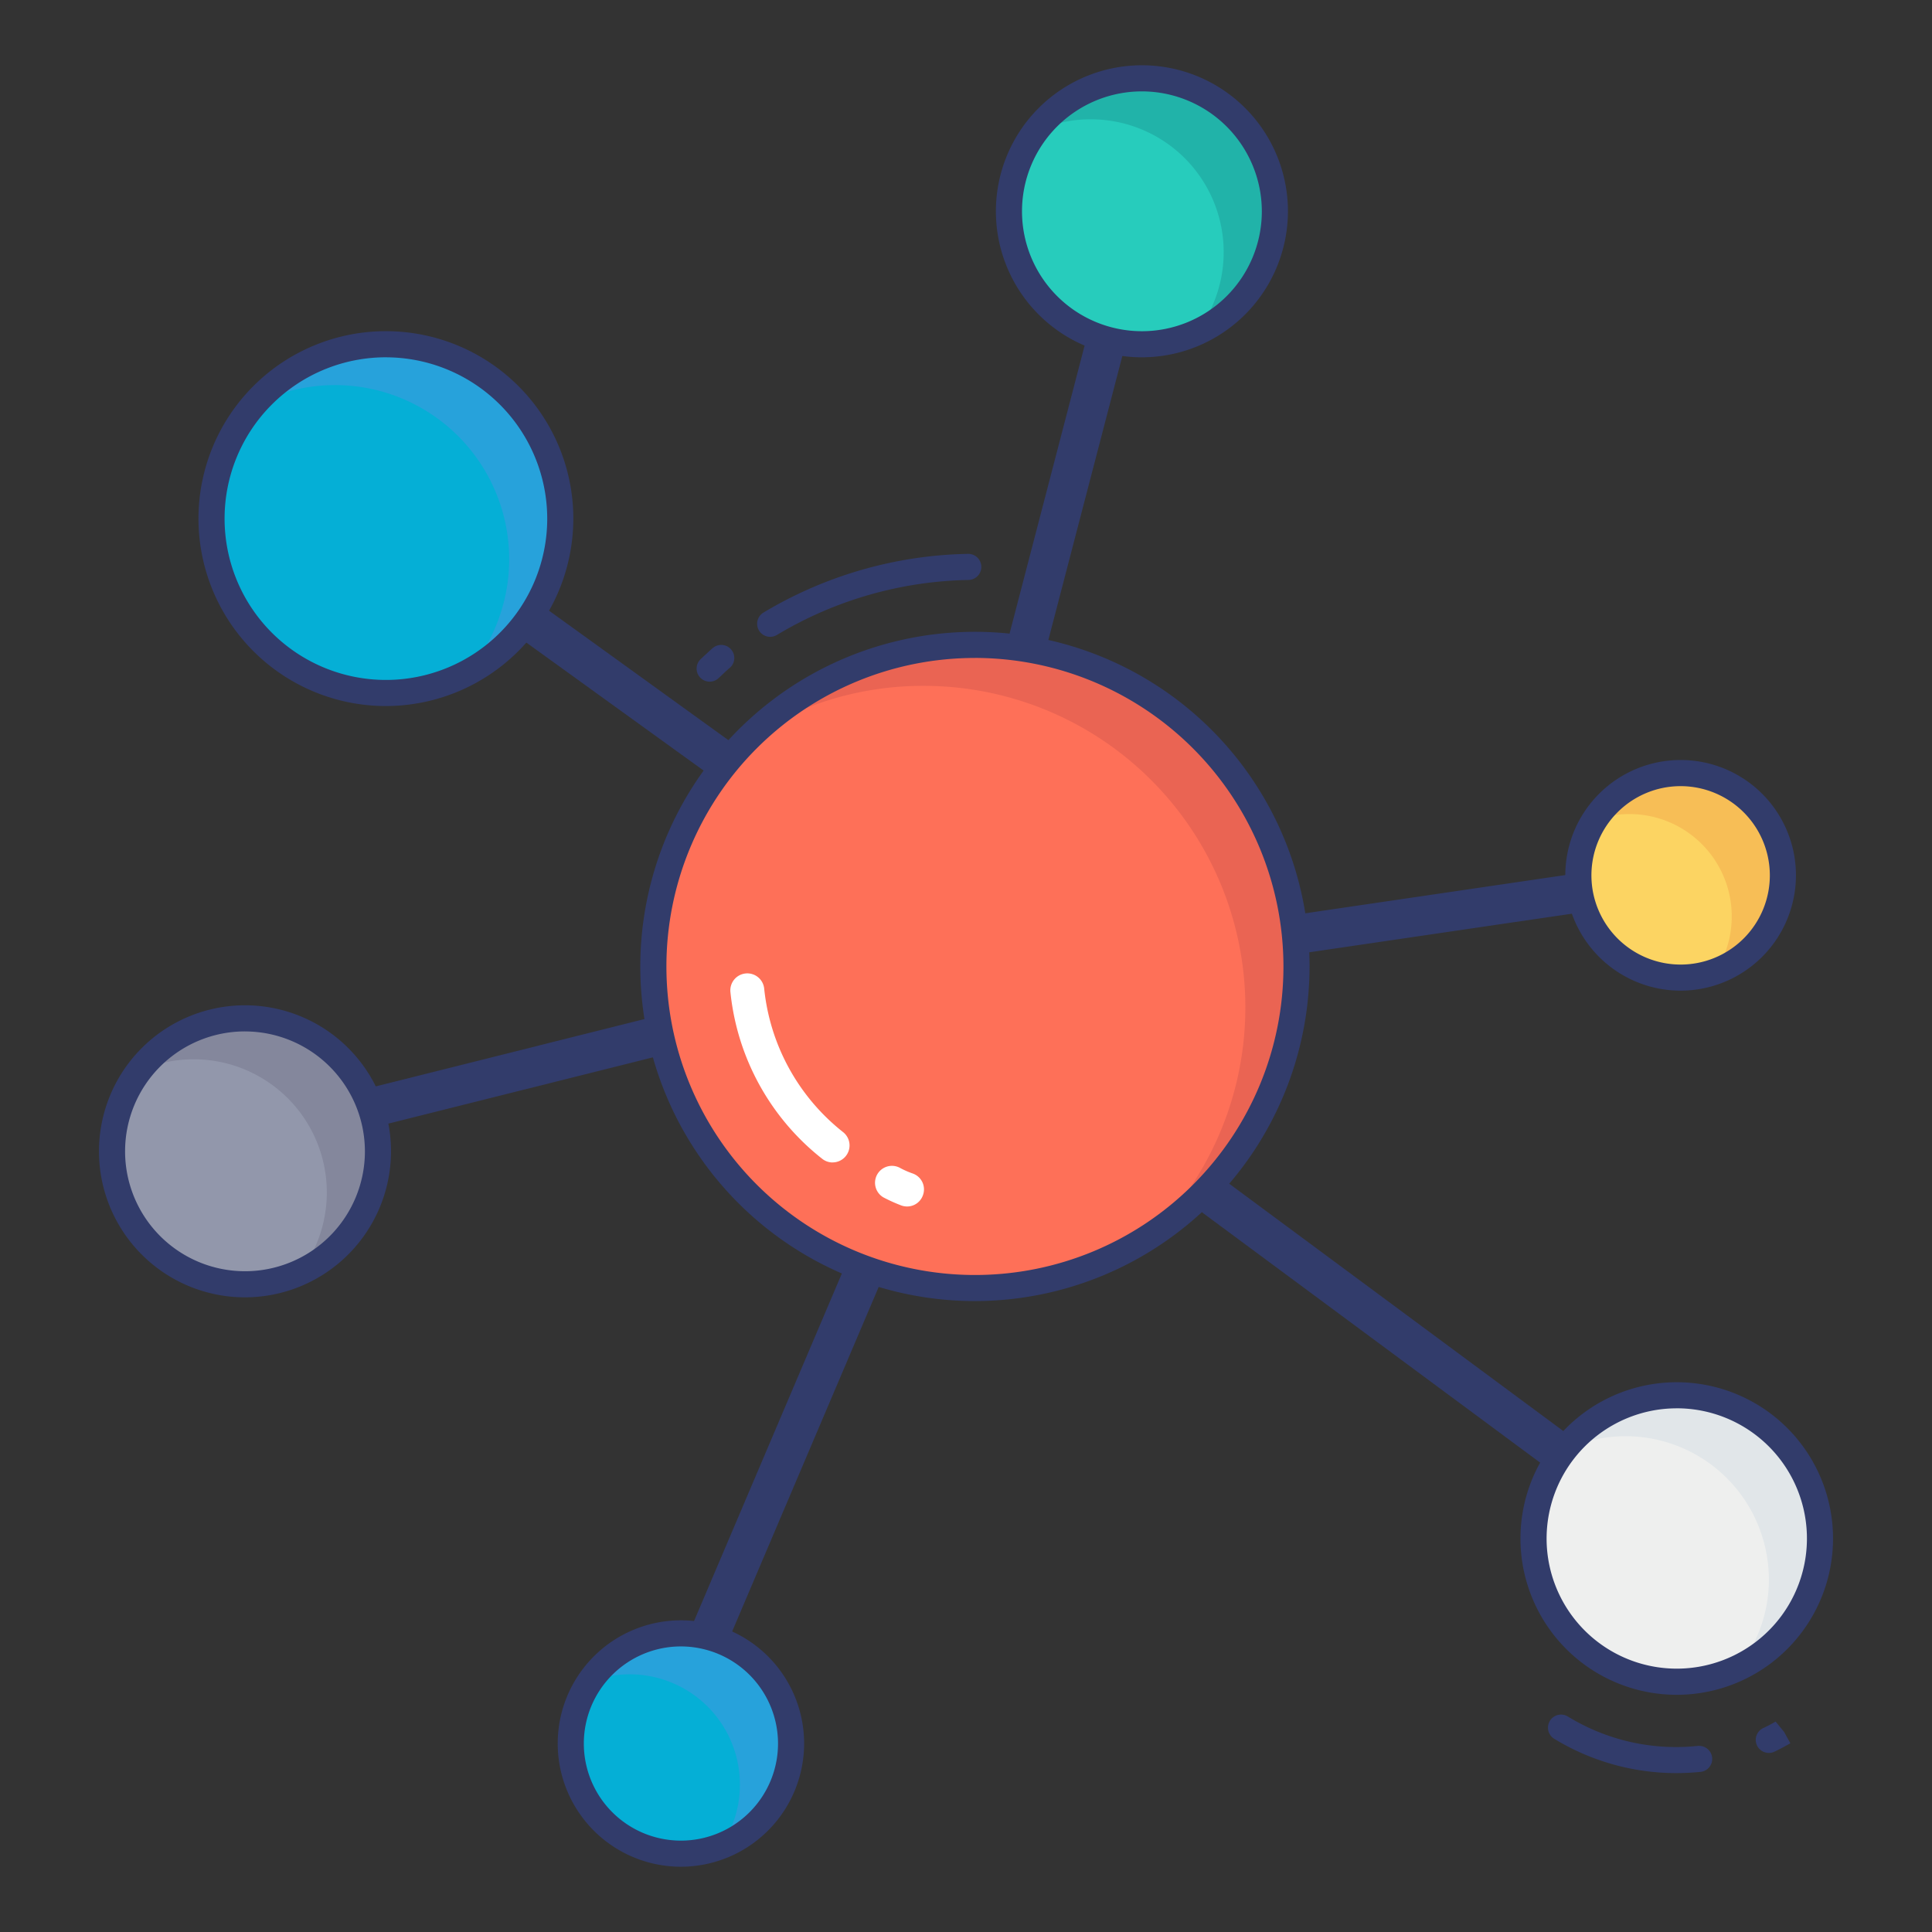 <svg id="color_line" height="512" viewBox="0 0 74 74" width="512" xmlns="http://www.w3.org/2000/svg" data-name="color line"><rect x="0" y="0" width="74" height="74" fill="#333333" stroke="none"/><path d="m47.712 36.825a.75.75 0 0 1 -.108-1.492l12.8-1.882a.75.75 0 0 1 .218 1.484l-12.8 1.882a.761.761 0 0 1 -.11.008z" fill="#323c6b"/><path d="m59.79 56.43a.748.748 0 0 1 -.446-.147l-15.16-11.222a.75.75 0 1 1 .893-1.206l15.16 11.223a.75.75 0 0 1 -.447 1.353z" fill="#323c6b"/><path d="m27.137 63.451a.75.75 0 0 1 -.689-1.043l6.72-15.8a.75.75 0 1 1 1.38.587l-6.72 15.8a.749.749 0 0 1 -.691.456z" fill="#323c6b"/><path d="m14.183 43.187a.75.75 0 0 1 -.183-1.478l12.862-3.222a.75.75 0 1 1 .364 1.455l-12.861 3.223a.76.76 0 0 1 -.182.022z" fill="#323c6b"/><path d="m29.273 31.017a.744.744 0 0 1 -.438-.142l-9.052-6.535a.75.75 0 0 1 .878-1.216l9.052 6.535a.75.75 0 0 1 -.439 1.358z" fill="#323c6b"/><path d="m38.823 27.4a.751.751 0 0 1 -.726-.939l3.556-13.648a.75.75 0 0 1 1.451.378l-3.556 13.651a.75.75 0 0 1 -.725.558z" fill="#323c6b"/><circle cx="14.781" cy="19.865" fill="#05afd6" r="6.679"/><circle cx="43.738" cy="8.093" fill="#27ccbc" r="5.093"/><circle cx="64.372" cy="33.528" fill="#fcd462" r="3.917"/><circle cx="64.223" cy="58.928" fill="#eeefee" r="5.486" transform="matrix(.995 -.104 .104 .995 -5.806 7.034)"/><circle cx="26.078" cy="66.781" fill="#05afd6" r="4.219"/><circle cx="9.384" cy="44.099" fill="#9297ab" r="5.093"/><circle cx="37.342" cy="37.018" fill="#fe7058" r="12.316"/><path d="m21.46 19.86a6.652 6.652 0 0 1 -3.56 5.9 6.672 6.672 0 0 0 -8.2-10.23 6.681 6.681 0 0 1 11.76 4.33z" fill="#27a2db"/><path d="m48.83 8.09a5.1 5.1 0 0 1 -3 4.65 5.088 5.088 0 0 0 -4.05-8.17 4.925 4.925 0 0 0 -2.1.46 5.085 5.085 0 0 1 9.15 3.06z" fill="#21b3a9"/><path d="m68.29 33.53a3.907 3.907 0 0 1 -2.57 3.67 3.92 3.92 0 0 0 -3.31-6.02 3.746 3.746 0 0 0 -1.34.24 3.918 3.918 0 0 1 7.22 2.11z" fill="#f7be56"/><path d="m66.57 63.88a5.4 5.4 0 0 0 1.15-3.96 5.488 5.488 0 0 0 -6.03-4.88 5.239 5.239 0 0 0 -1.78.51 5.481 5.481 0 1 1 6.66 8.33z" fill="#e1e6e9"/><path d="m30.3 66.78a4.208 4.208 0 0 1 -2.68 3.92 4.133 4.133 0 0 0 .72-2.35 4.221 4.221 0 0 0 -4.22-4.22 4.174 4.174 0 0 0 -1.54.29 4.221 4.221 0 0 1 7.72 2.36z" fill="#27a2db"/><path d="m14.48 44.1a5.079 5.079 0 0 1 -2.98 4.63 5.1 5.1 0 0 0 -6.17-7.71 5.1 5.1 0 0 1 9.15 3.08z" fill="#84879c"/><path d="m49.66 37.02a12.267 12.267 0 0 1 -5.61 10.32 12.318 12.318 0 0 0 -8.67-21.07 12.119 12.119 0 0 0 -6.66 1.97 12.3 12.3 0 0 1 20.94 8.78z" fill="#ea6453"/><g fill="#323c6b"><path d="m67.75 67.141a.5.5 0 0 1 -.208-.955c.16-.073.314-.159.468-.245l.323.393.242.438c-.256.143-.434.24-.618.325a.5.5 0 0 1 -.207.044z"/><path d="m64.216 67.914a8.98 8.98 0 0 1 -4.685-1.314.5.5 0 1 1 .521-.854 7.93 7.93 0 0 0 4.98 1.126.507.507 0 0 1 .548.447.5.5 0 0 1 -.447.548 9.12 9.12 0 0 1 -.917.047z"/><path d="m27.182 26.109a.5.5 0 0 1 -.333-.873l.165-.154c.1-.091.191-.182.293-.266a.5.5 0 1 1 .636.772c-.083.068-.161.143-.239.217l-.188.176a.5.5 0 0 1 -.334.128z"/><path d="m29.5 24.392a.5.5 0 0 1 -.257-.929 15.792 15.792 0 0 1 7.832-2.249h.008a.5.5 0 0 1 .008 1 14.785 14.785 0 0 0 -7.335 2.107.5.5 0 0 1 -.256.071z"/><path d="m14.781 27.043a7.179 7.179 0 1 1 7.179-7.179 7.187 7.187 0 0 1 -7.179 7.179zm0-13.358a6.179 6.179 0 1 0 6.179 6.179 6.186 6.186 0 0 0 -6.179-6.178z"/><path d="m43.738 13.686a5.593 5.593 0 1 1 5.593-5.593 5.6 5.6 0 0 1 -5.593 5.593zm0-10.186a4.593 4.593 0 1 0 4.593 4.593 4.6 4.6 0 0 0 -4.593-4.593z"/><path d="m64.372 37.944a4.417 4.417 0 1 1 4.417-4.417 4.422 4.422 0 0 1 -4.417 4.417zm0-7.833a3.417 3.417 0 1 0 3.417 3.417 3.421 3.421 0 0 0 -3.417-3.417z"/><path d="m64.212 64.915a5.987 5.987 0 0 1 -5.942-5.361 5.986 5.986 0 1 1 6.578 5.328 6.065 6.065 0 0 1 -.636.033zm.014-10.973a5.141 5.141 0 0 0 -.524.027 4.992 4.992 0 0 0 -4.437 5.479 4.986 4.986 0 1 0 4.962-5.507z"/><path d="m26.078 71.5a4.719 4.719 0 1 1 4.722-4.719 4.724 4.724 0 0 1 -4.722 4.719zm0-8.438a3.719 3.719 0 1 0 3.722 3.719 3.723 3.723 0 0 0 -3.722-3.719z"/><path d="m9.384 49.691a5.593 5.593 0 1 1 5.593-5.591 5.6 5.6 0 0 1 -5.593 5.591zm0-10.186a4.593 4.593 0 1 0 4.593 4.595 4.6 4.6 0 0 0 -4.593-4.594z"/><path d="m37.342 49.834a12.817 12.817 0 1 1 12.817-12.816 12.831 12.831 0 0 1 -12.817 12.816zm0-24.633a11.817 11.817 0 1 0 11.817 11.817 11.83 11.83 0 0 0 -11.817-11.818z"/></g><path d="m35.35 45.781a.643.643 0 0 1 -.83.39 6.133 6.133 0 0 1 -.691-.313.648.648 0 1 1 .67-1.11 3.411 3.411 0 0 0 .461.2.644.644 0 0 1 .39.833z" fill="#fff"/><path d="m31.89 44.525a.644.644 0 0 1 -.4-.142 9.338 9.338 0 0 1 -3.513-6.383.65.65 0 0 1 1.293-.135 8.051 8.051 0 0 0 3.025 5.5.65.65 0 0 1 -.405 1.158z" fill="#fff"/></svg>